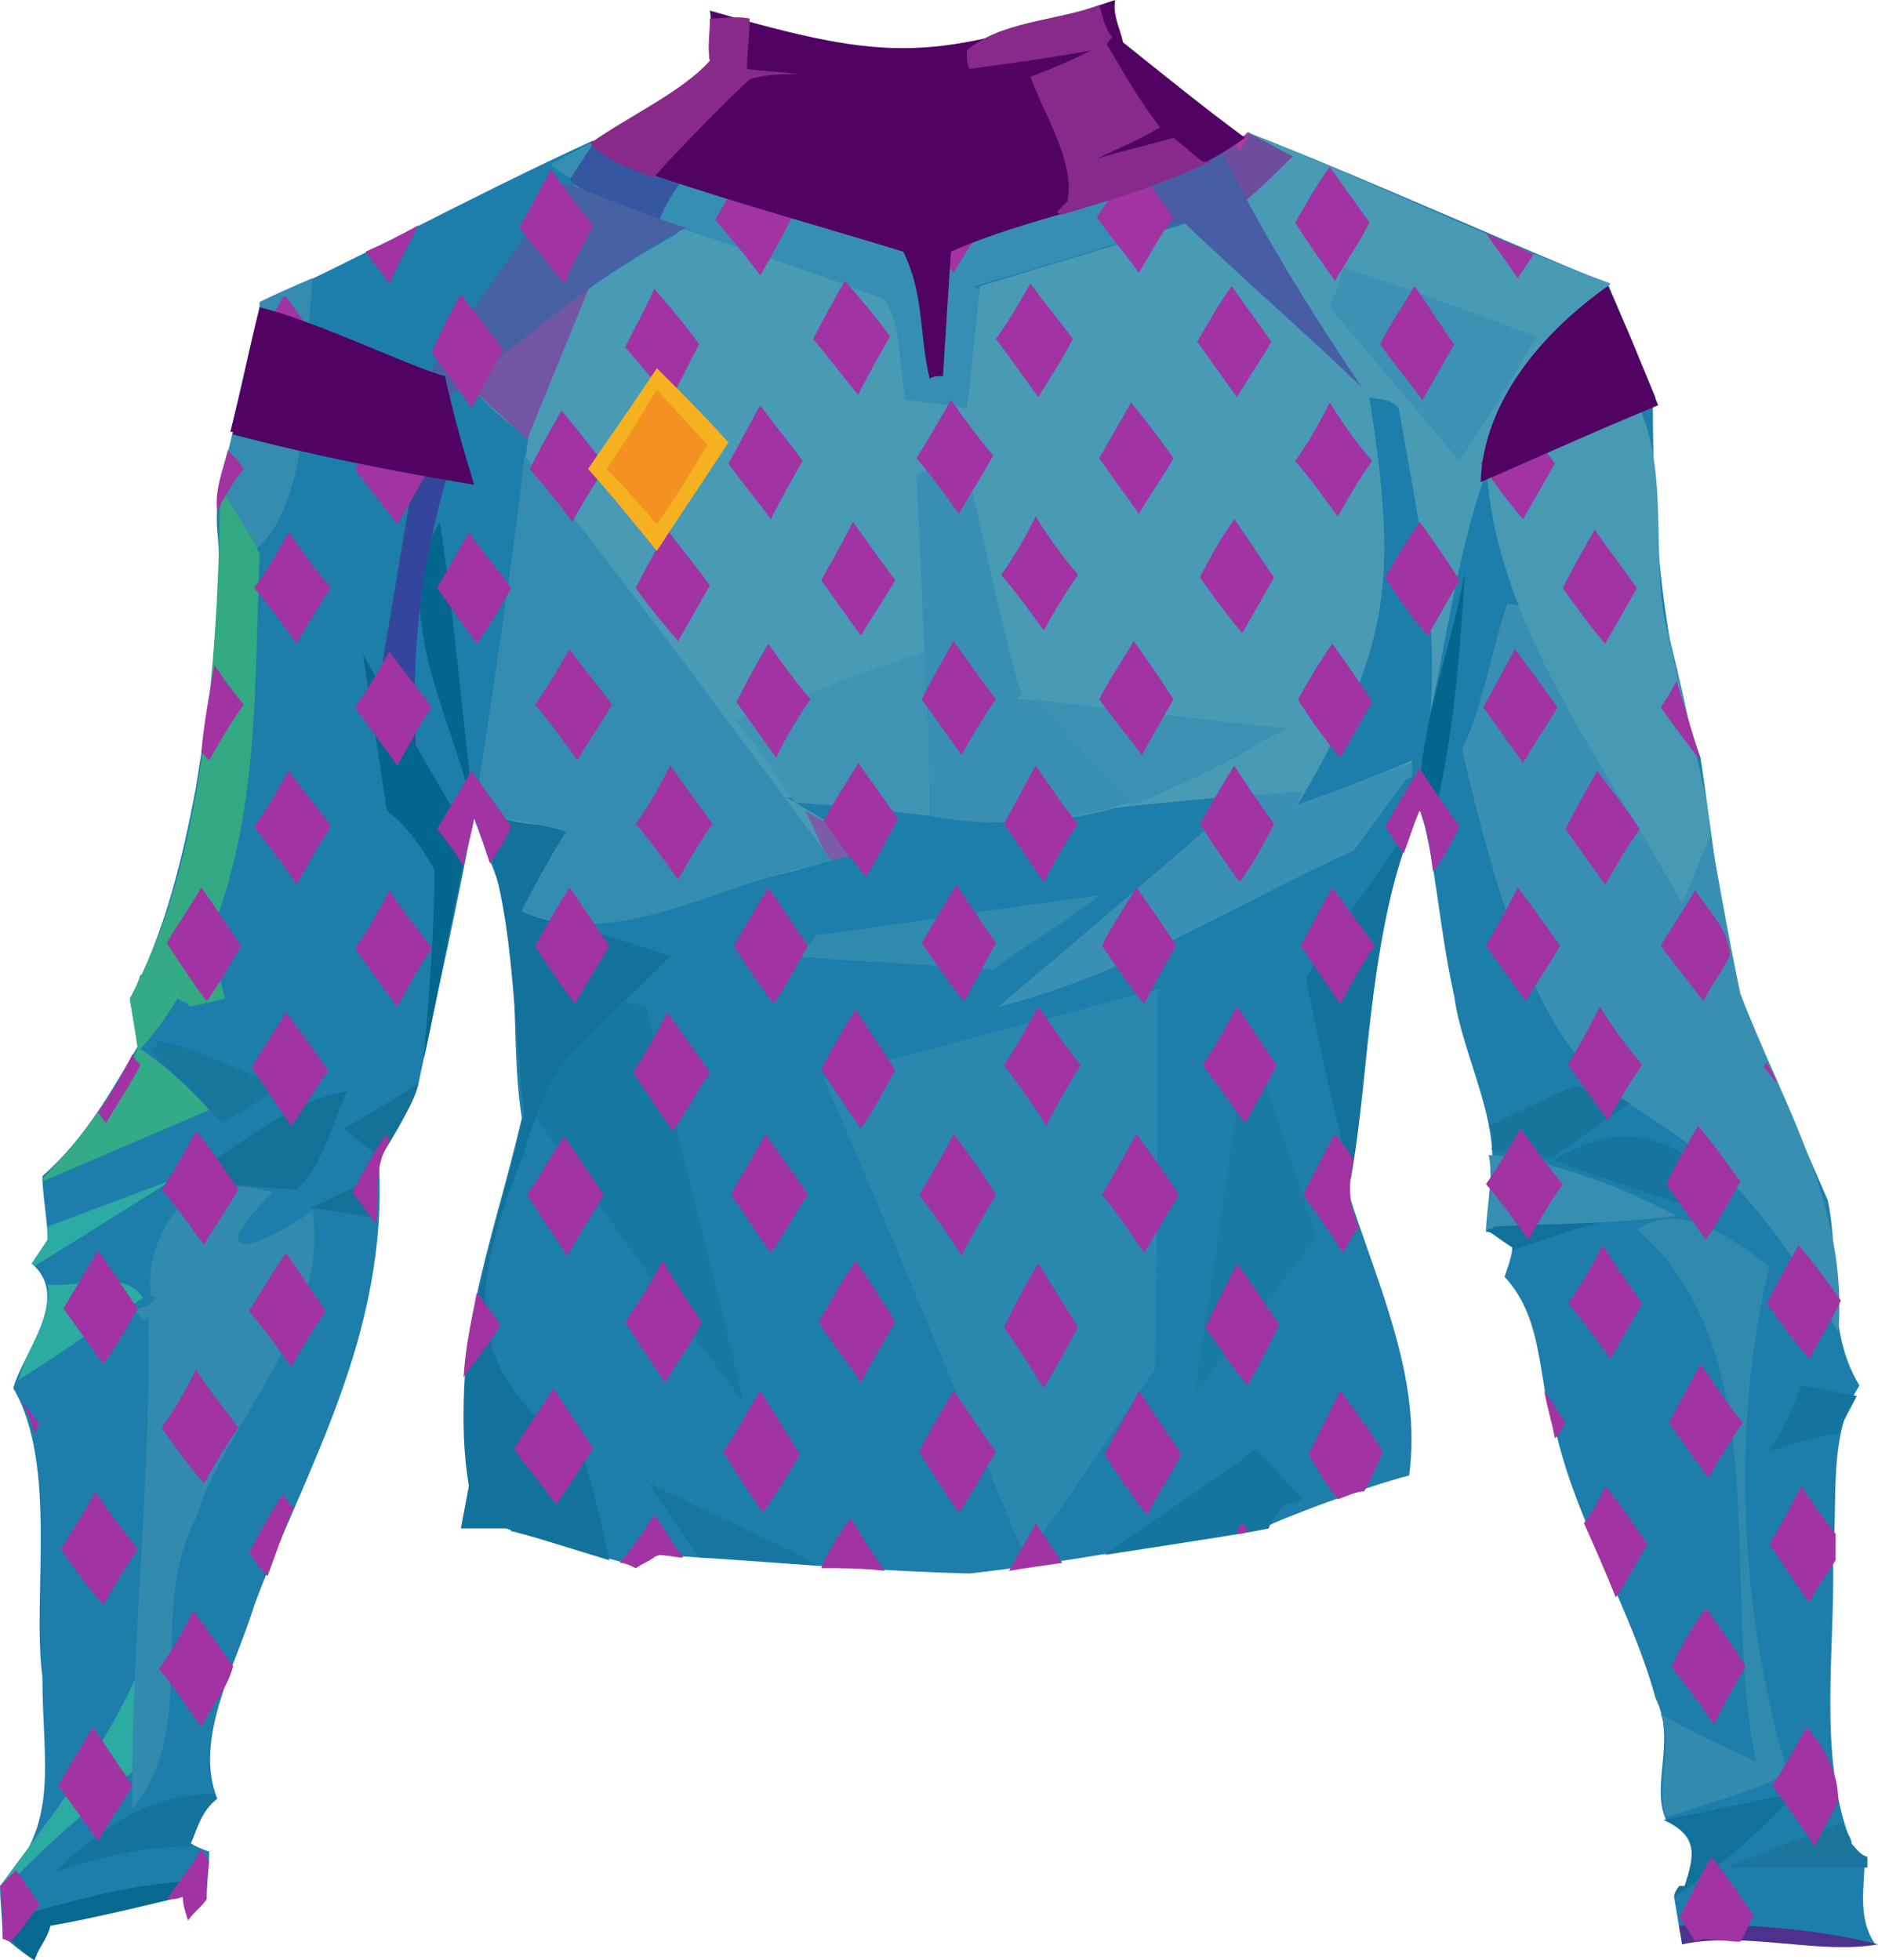 <?xml version="1.0" encoding="UTF-8" standalone="no"?>
<svg
   width="709"
   height="740"
   viewBox="0 0 709 740"
   version="1.1"
   id="svg337"
   sodipodi:docname="cb-layer-0937.svg"
   xmlns:inkscape="http://www.inkscape.org/namespaces/inkscape"
   xmlns:sodipodi="http://sodipodi.sourceforge.net/DTD/sodipodi-0.dtd"
   xmlns="http://www.w3.org/2000/svg"
   xmlns:svg="http://www.w3.org/2000/svg">
  <sodipodi:namedview
     id="namedview339"
     pagecolor="#ffffff"
     bordercolor="#666666"
     borderopacity="1.0"
     inkscape:pageshadow="2"
     inkscape:pageopacity="0.0"
     inkscape:pagecheckerboard="0" />
  <defs
     id="defs2" />
  <g
     id="id-78739">
    <path
       d="m 708,734 c -21,2 -47,-2 -68,-4 -1,2 -3,3 -5,4 -1,-6 -2,-12 -3,-18 1,-1 1,-3 2,-4 1,0 1,0 2,0 4,-12 5,-19 -7,-25 -6,-13 4,-30 -4,-46 -9,-33 -29,-65 -37,-98 -8,-19 -4,-44 -20,-61 1,-3 3,-8 3,-12 -3,-1 -7,-5 -10,-5 1,-6 1,-16 2,-21 3,-22 -11,-46 -14,-68 -6,-27 -7,-52 -13,-71 -19,42 -19,100 -27,145 11,35 28,70 23,107 -16,4 -53,18 -55,20 -35,5 -75,13 -111,17 -39,-1 -83,-5 -117,-7 -3,1 -6,3 -9,4 -13,-3 -31,-9 -47,-13 -4,-5 -5,-10 -8,-15 -3,-1 -5,-1 -7,-3 -10,-49 8,-90 19,-138 -5,-31 1,-67 -12,-97 0,0 0,0 0,0 -2,-6 -5,-12 -6,-18 -5,29 -15,73 -21,102 -2,8 -10,21 -15,29 4,66 -28,117 -47,168 -7,23 -23,50 -14,73 -7,5 -7,10 -10,17 2,1 4,2 7,3 0,6 -1,12 -1,18 -2,2 -5,5 -7,7 -1,-3 -2,-5 -1,-9 -15,4 -35,9 -52,12 -3,4 -3,9 -5,13 -5,-3 -8,-6 -12,-9 0,-6 -1,-13 -1,-19 23,-23 16,-46 16,-79 -4,-30 6,-80 -11,-109 4,-14 22,-34 7,-47 2,-3 4,-6 6,-9 0,-7 -2,-17 -2,-24 16,-14 26,-32 36,-49 -1,-6 -2,-12 -3,-18 13,-24 20,-53 25,-80 5,-32 11,-66 8,-97 -1,-15 3,-24 6,-37 0,0 0,0 -1,0 4,-16 8,-34 12,-49 36,-16 77,-39 125,-61 0,2 2,2 3,4 12,-10 228,-19 243,-5 0,0 1,-1 1,-2 39,15 92,39 136,57 2,5 13,31 18,43 0,2 0,2 -1,2 0,44 3,93 18,134 4,27 8,62 14,90 11,26 22,49 34,77 5,23 -1,49 12,70 -12,19 -8,43 -10,64 1,36 -6,76 7,109 1,2 3,4 5,5 0,11 -3,23 4,33 z"
       fill="#1d7eab"
       id="id-78740" />
    <path
       d="m 709,734 c -22,4 -50,-5 -74,0 0,-3 -1,-5 -1,-7 25,-1 51,1 75,7 z"
       fill="#4e308f"
       id="path5" />
    <path
       d="m 678,677 c -13,14 -30,29 -46,39 0,-1 1,-3 2,-4 1,0 1,0 2,0 4,-12 5,-19 -8,-25 17,-3 33,-7 50,-10 z"
       fill="#12719a"
       id="path7" />
    <path
       d="m 705,705 c -18,0 -35,0 -53,0 15,-6 29,-12 44,-17 0,3 3,5 3,8 2,2 3,4 6,5 0,1 0,2 0,4 z"
       fill="#1b759c"
       id="path9" />
    <path
       d="m 674,670 c -14,7 -30,11 -45,16 -4,-12 3,-26 -2,-39 13,8 32,16 47,23 z"
       fill="#328baf"
       id="path11" />
    <path
       d="m 676,673 c -19,-61 -23,-133 -8,-195 -14,-10 -32,-25 -50,-14 54,47 31,136 45,201 4,3 9,4 13,8 z"
       fill="#308aae"
       id="path13" />
    <path
       d="m 701,527 c -2,4 -5,9 -7,14 -9,2 -18,4 -26,7 5,-8 9,-16 12,-25 7,1 14,3 21,4 z"
       fill="#14749e"
       id="path15" />
    <path
       d="m 571,472 c 0,0 0,-1 0,-1 -3,-2 -6,-4 -10,-7 0,0 1,-1 1,-1 14,-1 29,-2 44,-2 -12,3 -23,7 -35,11 z"
       fill="#12719b"
       id="path17" />
    <path
       d="m 633,459 c -23,3 -47,3 -69,4 0,1 -1,1 -2,1 -1,1 -1,1 -1,1 0,-8 3,-20 1,-29 24,2 48,11 71,23 z"
       fill="#368eb1"
       id="path19" />
    <path
       d="m 587,438 c 27,-17 45,-8 67,12 -4,2 -8,5 -12,7 -18,-6 -37,-12 -55,-19 z"
       fill="#15759e"
       id="path21" />
    <path
       d="m 616,416 c -10,7 -20,14 -30,21 -7,-1 -15,-2 -23,-3 1,-3 1,-6 -1,-9 11,-5 21,-10 32,-15 7,2 14,4 22,6 z"
       fill="#17759c"
       id="path23" />
    <path
       d="M 694,503 C 622,374 595,469 552,283 c 8,-17 11,-37 17,-55 20,2 40,6 60,8 12,45 18,91 28,139 16,42 41,81 37,128 z"
       fill="#398fb2"
       id="path25" />
    <path
       d="m 646,315 c -4,8 -7,18 -11,26 -29,-53 -71,-105 -74,-167 19,-7 37,-18 55,-26 16,28 6,63 14,93 5,25 13,49 16,74 z"
       fill="#4899b4"
       id="path27" />
    <path
       d="m 553,216 c -2,35 -5,70 -14,101 0,-4 -2,-7 -3,-12 0,0 0,0 0,0 -1,-29 12,-60 17,-89 z"
       fill="#04668d"
       id="path29" />
    <path
       d="m 492,566 c -2,1 -5,1 -7,2 -2,3 -5,5 -6,9 -9,2 -43,7 -62,10 19,-14 39,-26 57,-40 6,6 12,13 18,19 z"
       fill="#1476a0"
       id="path31" />
    <path
       d="m 451,526 c 16,-20 31,-39 46,-59 -9,-26 -17,-52 -26,-78 -6,45 -13,91 -20,137 z"
       fill="#197aa5"
       id="path33" />
    <path
       d="m 387,588 c 17,-23 33,-47 49,-71 1,-47 1,-95 1,-142 1,-1 2,-2 2,-2 -42,11 -85,22 -128,34 26,60 51,121 76,181 z"
       fill="#2a88af"
       id="path35" />
    <path
       d="m 264,588 c -7,-10 -13,-19 -19,-28 21,10 43,20 64,31 -15,-1 -30,-3 -45,-3 z"
       fill="#1675a1"
       id="path37" />
    <path
       d="m 220,549 c 4,13 7,26 10,40 -13,-4 -26,-8 -39,-12 h -17 l 3,-16 c -8,-49 10,-94 21,-141 -5,-37 -3,-77 -18,-112 11,1 23,3 34,5 -6,10 -11,20 -17,30 19,6 38,12 56,18 -24,25 -46,39 -55,74 -19,47 -27,81 22,114 z"
       fill="#12729b"
       id="path39" />
    <path
       d="m 236,378 c 2,1 5,1 8,2 12,50 25,100 37,150 -26,-35 -52,-71 -78,-107 3,-20 19,-31 33,-45 z"
       fill="#1778a4"
       id="path41" />
    <path
       d="m 535,308 c -19,44 -17,91 -25,137 -6,-25 -12,-50 -17,-76 13,-20 28,-40 42,-61 z"
       fill="#13729b"
       id="path43" />
    <path
       d="m 299,361 c 3,-2 7,-4 9,-8 11,-1 76,-11 107,-15 -12,10 -27,18 -40,28 -25,-2 -51,-3 -76,-5 z"
       fill="#318baf"
       id="path45" />
    <path
       d="m 608,107 c -11,17 -34,49 -45,66 -12,31 -16,64 -23,96 3,-37 -5,-76 -12,-115 -4,-4 -7,-3 -11,-4 11,71 8,95 -29,157 15,-9 30,-13 45,-20 0,2 0,4 0,6 -1,1 -2,1 -2,1 -7,9 -13,18 -20,27 -44,20 -86,47 -134,59 31,-26 63,-53 93,-80 -17,2 -33,3 -49,5 -41,12 -82,-1 -124,-4 10,6 21,13 33,19 -19,6 -7,2 -31,9 -29,6 -70,30 -102,15 5,-10 11,-21 17,-30 -10,-5 -26,0 -34,-13 7,-44 15,-101 20,-140 -3,6 2,7 -4,2 -6,-5 -15,-12 -19,-19 28,-24 49,-39 79,-56 -2,-2 -5,-4 -8,-5 30,10 60,20 90,31 2,12 4,25 6,37 7,1 14,1 21,2 2,-15 3,-30 5,-45 26,-8 53,-16 79,-24 22,21 43,41 65,62 -19,-22 -31,-48 -44,-72 7,-4 12,-10 18,-15 -6,-3 -11,-6 -17,-9 0,0 0,0 0,0 46,18 93,41 137,57 z"
       fill="#499ab5"
       id="path47" />
    <path
       d="m 484,275 c -39,26 -85,42 -133,33 -1,-43 -3,-86 -5,-129 7,-2 12,-5 19,-2 6,24 14,64 20,83 2,9 2,-2 -1,4 10,0 72,8 100,11 z"
       fill="#398fb2"
       id="path49" />
    <path
       d="m 486,275 c -20,9 -39,22 -59,29 -12,-13 -25,-27 -37,-40 32,4 64,8 96,11 z"
       fill="#3c91b2"
       id="path51" />
    <path
       d="m 533,288 c 0,2 0,4 0,5 -1,1 -2,1 -2,1 -7,9 -13,18 -20,27 -44,20 -86,47 -134,59 31,-26 62,-53 94,-80 7,0 14,-1 21,-1 -1,2 -2,4 -3,5 15,-5 29,-11 44,-16 z"
       fill="#3990b2"
       id="path53" />
    <path
       d="m 223,107 c -8,20 -16,39 -24,59 -8,-8 -16,-14 -23,-22 14,-11 40,-32 47,-37 z"
       fill="#7255a3"
       id="path55" />
    <path
       d="m 278,272 c 24,-9 47,-18 71,-26 1,20 2,41 2,62 -17,-2 -34,-4 -51,-5 -7,-11 -14,-21 -22,-31 z"
       fill="#3f94b4"
       id="path57" />
    <path
       d="m 330,321 c -6,1 -12,3 -17,4 -3,-6 -6,-13 -9,-19 9,5 17,10 26,15 z"
       fill="#7a5da7"
       id="path59" />
    <path
       d="m 314,325 c -12,3 18,-5 -8,2 -35,7 -73,32 -109,17 5,-10 11,-20 17,-30 -10,-3 -23,-5 -35,-7 7,-45 14,-90 19,-135 40,50 78,102 116,153 z"
       fill="#348db0"
       id="path61" />
    <path
       d="m 551,174 c 10,-15 20,-31 29,-47 -24,-9 -48,-18 -73,-26 -1,5 -3,10 -5,15 16,19 33,39 49,58 z"
       fill="#3d91b2"
       id="path63" />
    <path
       d="m 488,59 c -6,6 -12,12 -18,17 -3,-6 -6,-12 -9,-18 3,-3 7,-5 10,-8 4,2 11,6 17,9 z"
       fill="#6e4d9f"
       id="path65" />
    <path
       d="m 429,69 c 11,-4 22,-7 32,-12 15,30 34,61 53,89 -22,-21 -45,-41 -67,-62 -3,1 -6,2 -8,3 -3,-6 -6,-12 -10,-18 z"
       fill="#475ea4"
       id="path67" />
    <path
       d="m 368,108 c 1,1 1,1 2,1 -2,15 -3,30 -5,45 -7,-1 -15,-2 -23,-3 -3,-13 -1,-26 -8,-38 -40,-15 -81,-28 -118,-42 5,-2 -6,-6 -8,-9 5,-3 10,-5 15,-8 2,1 7,3 7,6 85,21 113,43 204,8 1,6 4,12 6,18 -24,8 -48,15 -72,22 z"
       fill="#368fb2"
       id="path69" />
    <path
       d="m 258,67 c -3,5 -7,10 -9,16 -10,-4 -25,-7 -34,-15 3,-5 6,-9 9,-14 3,2 6,5 8,7 8,0 17,3 26,6 z"
       fill="#3557a1"
       id="path71" />
    <path
       d="m 113,171 c -3,17 -8,29 -16,36 -5,-8 -10,-16 -14,-25 2,-6 4,-14 5,-20 0,1 0,1 0,1 2,-16 10,-34 10,-49 6,-3 13,-6 20,-9 z"
       fill="#368cae"
       id="path73" />
    <path
       d="m 147,166 c 18,-33 43,-65 66,-97 14,5 30,12 46,17 -41,21 -75,56 -112,80 z"
       fill="#4761a5"
       id="path75" />
    <path
       d="m 166,197 c 6,38 9,81 14,116 -6,-38 -35,-80 -14,-116 z"
       fill="#04668d"
       id="path77" />
    <path
       d="m 157,175 c 4,2 8,3 12,4 -10,34 -14,68 -12,103 -5,-6 -10,-12 -15,-18 5,-29 10,-59 15,-89 z"
       fill="#33469c"
       id="path79" />
    <path
       d="m 137,247 c 13,23 27,46 40,69 -6,28 -11,56 -17,84 2,-25 4,-49 4,-72 -5,-8 -10,-16 -18,-22 -3,-20 -6,-40 -9,-59 z"
       fill="#04668d"
       id="path81" />
    <path
       d="m 158,409 c -2,9 -10,19 -14,28 -5,-3 -9,-7 -14,-11 10,-6 19,-11 28,-17 z"
       fill="#157097"
       id="path83" />
    <path
       d="m 142,460 c -9,-2 -17,-3 -25,-4 9,-4 17,-8 26,-12 -1,5 -1,10 -1,16 z"
       fill="#157097"
       id="path85" />
    <path
       d="m 72,696 c 1,0 1,1 1,1 -18,0 -36,4 -53,10 19,-17 34,-29 61,-30 0,1 0,2 1,2 -6,5 -7,10 -10,17 z"
       fill="#15749e"
       id="path87" />
    <path
       d="m 78,710 c 0,2 0,5 0,7 -2,2 -5,5 -7,7 -1,-3 -1,-6 -2,-8 -17,4 -33,8 -50,11 -1,5 -5,9 -6,13 -4,-3 -7,-6 -11,-9 -1,-2 -1,-4 -1,-6 25,-7 51,-15 77,-15 z"
       fill="#076890"
       id="path89" />
    <path
       d="m 52,667 c -18,16 -36,30 -52,48 0,-1 0,-2 0,-3 19,-26 37,-48 51,-78 1,10 1,22 1,33 z"
       fill="#2caba2"
       id="path91" />
    <path
       d="m 50,683 c 26,-33 5,-73 24,-110 12,-38 50,-71 44,-116 -19,14 -44,22 -15,-7 -9,-2 -17,-3 -26,-3 -14,10 -22,26 -20,42 1,0 2,1 2,1 -2,2 -4,4 -8,4 6,12 5,-7 5,10 1,54 -7,125 -6,179 z"
       fill="#328baf"
       id="path93" />
    <path
       d="m 69,445 c 21,-11 38,-29 62,-33 -6,13 -9,28 -19,37 -15,-1 -29,-2 -43,-4 z"
       fill="#137197"
       id="path95" />
    <path
       d="m 84,424 c 8,-5 15,-9 23,-14 -16,-5 -31,-14 -47,-17 -1,1 -2,3 -3,4 9,9 18,18 27,27 z"
       fill="#18779d"
       id="path97" />
    <path
       d="m 7,521 c 3,-12 13,-23 11,-36 12,1 29,-6 36,5 -16,10 -31,21 -47,31 z"
       fill="#2caba1"
       id="path99" />
    <path
       d="m 66,445 c -18,11 -35,22 -53,33 0,0 -1,-1 -1,-1 2,-3 4,-6 6,-9 0,-2 0,-3 0,-5 16,-6 32,-12 48,-18 z"
       fill="#2caaa5"
       id="path101" />
    <path
       d="m 79,419 c -21,9 -42,18 -63,27 0,0 0,0 0,-1 14,-14 26,-31 36,-49 -1,-7 -2,-13 -3,-19 2,-3 3,-6 4,-9 7,-1 14,-2 20,-4 -4,11 -11,22 -20,32 9,6 18,14 26,23 z"
       fill="#33ab88"
       id="path103" />
    <path
       d="m 98,209 c -2,50 0,99 -19,145 2,8 4,15 6,23 -4,1 -9,2 -13,3 -1,-1 -3,-2 -5,-3 2,-4 4,-8 6,-12 -7,1 -13,2 -20,4 26,-52 30,-138 30,-187 4,10 11,18 15,27 z"
       fill="#33a984"
       id="path105" />
    <g
       transform="translate(0,60)"
       fill="#a133a3"
       id="id-78792">
      <path
         d="m 694,620 c -3,6 -6,11 -9,17 -5,-8 -10,-15 -16,-23 5,-7 9,-15 13,-22 7,8 12,17 12,28 z"
         id="path107" />
      <path
         d="m 662,663 c -2,4 -3,7 -5,10 -5,0 -9,-1 -14,-1 -1,0 -2,1 -3,1 -2,-3 -4,-7 -6,-9 3,-6 8,-16 12,-23 6,7 11,15 16,22 z"
         id="path109" />
      <path
         d="m 631,569 c 4,-8 8,-15 13,-22 5,7 10,14 15,22 -4,7 -8,14 -12,22 -5,-8 -11,-15 -16,-22 z"
         id="path111" />
      <path
         d="m 693,527 c 0,1 0,1 0,2 -3,5 -7,10 -10,16 -5,-7 -10,-15 -15,-22 4,-7 8,-14 12,-22 4,6 8,12 13,18 0,2 0,5 0,8 z"
         id="path113" />
      <path
         d="m 622,523 c -4,6 -7,13 -12,20 -4,-10 -8,-19 -12,-28 3,-4 6,-9 8,-14 6,7 11,15 16,22 z"
         id="path115" />
      <path
         d="m 630,477 c 4,-7 8,-15 12,-22 5,7 10,15 16,22 -5,7 -9,14 -13,21 -5,-7 -10,-14 -15,-21 z"
         id="path117" />
      <path
         d="m 591,477 c -1,2 -2,4 -4,6 -1,-6 -3,-12 -4,-18 3,4 5,8 8,12 z"
         id="path119" />
      <path
         d="m 592,432 c 5,-7 9,-14 13,-22 5,8 10,15 15,22 -4,7 -8,14 -12,21 -5,-7 -10,-14 -16,-21 z"
         id="path121" />
      <path
         d="m 667,432 c 4,-8 8,-15 12,-22 6,7 11,14 16,21 -4,8 -8,15 -12,22 -6,-7 -11,-14 -16,-21 z"
         id="path123" />
      <path
         d="m 561,387 c 5,-7 9,-14 13,-21 5,7 10,14 16,21 -5,7 -9,14 -13,21 -5,-7 -10,-14 -16,-21 z"
         id="path125" />
      <path
         d="m 592,342 c 4,-7 8,-14 12,-22 5,8 10,15 16,22 -5,7 -9,14 -13,21 -5,-7 -10,-14 -15,-21 z"
         id="path127" />
      <path
         d="m 629,387 c 4,-8 8,-15 12,-22 6,7 11,14 16,21 -4,7 -8,15 -13,22 -5,-7 -10,-14 -15,-21 z"
         id="path129" />
      <path
         d="m 671,349 c -2,-2 -3,-4 -5,-6 0,-1 1,-2 1,-2 1,2 3,5 4,8 z"
         id="path131" />
      <path
         d="m 653,301 c -3,6 -7,11 -10,17 -5,-7 -11,-14 -16,-21 4,-7 9,-14 13,-21 5,8 13,15 13,25 z"
         id="path133" />
      <path
         d="m 561,297 c 4,-7 8,-14 12,-22 6,8 11,15 16,22 -4,7 -9,14 -13,21 -5,-7 -10,-14 -15,-21 z"
         id="path135" />
      <path
         d="m 591,253 c 4,-8 8,-15 12,-22 5,7 11,14 16,22 -5,7 -9,14 -13,21 -5,-7 -10,-14 -15,-21 z"
         id="path137" />
      <path
         d="m 560,207 c 4,-7 8,-15 12,-22 5,7 11,15 16,22 -4,7 -9,14 -13,21 -5,-7 -10,-14 -15,-21 z"
         id="path139" />
      <path
         d="m 590,162 c 4,-8 8,-15 12,-22 5,7 11,15 16,22 -4,7 -8,14 -12,21 -6,-7 -11,-14 -16,-21 z"
         id="path141" />
      <path
         d="m 642,227 c -5,-6 -10,-13 -15,-20 2,-3 4,-6 6,-10 3,10 6,20 9,30 z"
         id="path143" />
      <path
         d="m 194,487 c 5,-8 10,-15 15,-23 5,8 10,15 15,23 -5,7 -9,14 -14,21 -5,-7 -11,-14 -16,-21 z"
         id="path145" />
      <path
         d="m 189,440 c -4,7 -9,13 -14,20 1,-14 3,-21 5,-32 3,4 6,8 9,12 z"
         id="path147" />
      <path
         d="m 236,439 c 5,-7 10,-15 14,-23 5,8 10,16 15,23 -4,8 -9,15 -14,23 -5,-8 -10,-15 -15,-23 z"
         id="path149" />
      <path
         d="m 147,371 c -6,9 -4,20 -5,31 -3,-4 -6,-8 -9,-12 4,-7 8,-15 13,-22 0,1 1,2 1,3 z"
         id="path151" />
      <path
         d="m 199,391 c 5,-7 9,-15 14,-22 5,7 10,15 15,22 -5,8 -9,15 -14,23 -5,-8 -10,-15 -15,-23 z"
         id="path153" />
      <path
         d="m 239,345 c 5,-8 9,-15 13,-23 5,8 11,15 16,23 -5,7 -9,15 -14,22 -5,-7 -10,-15 -15,-22 z"
         id="path155" />
      <path
         d="m 347,488 c 4,-8 9,-16 13,-23 5,7 10,15 16,23 -5,8 -9,16 -14,23 -5,-7 -10,-15 -15,-23 z"
         id="path157" />
      <path
         d="m 273,488 c 5,-7 9,-15 14,-23 5,8 10,16 15,24 -4,7 -9,15 -14,22 -5,-7 -10,-15 -15,-23 z"
         id="path159" />
      <path
         d="m 309,439 c 5,-8 9,-16 14,-23 5,7 10,15 15,23 -4,7 -9,15 -13,23 -5,-8 -11,-15 -16,-23 z"
         id="path161" />
      <path
         d="m 379,441 c 4,-8 8,-16 13,-24 5,8 10,16 15,24 -4,7 -8,15 -13,23 -5,-8 -10,-16 -15,-23 z"
         id="path163" />
      <path
         d="m 416,391 c 5,-8 9,-16 13,-23 5,7 11,15 16,23 -4,7 -9,15 -13,22 -5,-7 -10,-15 -16,-22 z"
         id="path165" />
      <path
         d="m 417,489 c 4,-8 9,-16 13,-24 5,8 11,16 16,24 -4,8 -9,15 -13,23 -6,-8 -11,-15 -16,-23 z"
         id="path167" />
      <path
         d="m 276,391 c 4,-8 9,-15 13,-23 5,8 11,15 16,23 -5,7 -9,15 -14,22 -5,-7 -10,-15 -15,-22 z"
         id="path169" />
      <path
         d="m 310,344 c 4,-8 8,-15 13,-23 5,8 10,15 15,23 -4,7 -8,15 -13,22 -5,-7 -10,-15 -15,-22 z"
         id="path171" />
      <path
         d="m 347,391 c 5,-8 9,-15 13,-23 6,8 11,15 16,23 -4,7 -9,15 -13,23 -5,-8 -10,-15 -16,-23 z"
         id="path173" />
      <path
         d="m 379,342 c 5,-7 9,-15 13,-22 5,7 10,15 16,22 -5,8 -9,15 -13,23 -5,-8 -10,-15 -16,-23 z"
         id="path175" />
      <path
         d="m 455,441 c 4,-8 8,-16 12,-24 6,8 11,16 16,23 -4,8 -8,16 -12,23 -6,-7 -11,-15 -16,-22 z"
         id="path177" />
      <path
         d="m 258,528 c -3,0 -6,-1 -10,-1 -2,2 -5,3 -8,5 -2,-1 -4,-2 -6,-2 5,-6 9,-12 13,-18 4,5 7,11 11,16 z"
         id="path179" />
      <path
         d="m 334,533 c -8,-1 -16,-1 -24,-1 3,-7 7,-13 11,-19 4,6 8,13 13,20 z"
         id="path181" />
      <path
         d="m 401,530 c -7,1 -14,2 -20,3 3,-6 7,-12 10,-18 3,5 7,10 10,15 z"
         id="path183" />
      <path
         d="m 471,518 c -1,1 -3,1 -4,1 0,-1 1,-3 2,-4 1,1 2,2 2,3 z"
         id="path185" />
      <path
         d="m 513,403 c -2,3 -4,6 -6,10 -5,-8 -10,-15 -15,-22 4,-8 8,-16 12,-23 2,3 5,6 7,10 -2,9 -2,17 2,25 z"
         id="path187" />
      <path
         d="m 522,488 c -2,5 -4,10 -7,15 -3,0 -7,2 -10,3 -4,-5 -8,-12 -11,-17 4,-8 8,-16 12,-24 6,8 11,15 16,23 z"
         id="path189" />
      <path
         d="m 454,342 c 5,-7 9,-15 13,-22 5,7 10,15 15,22 -4,8 -8,15 -12,22 -5,-7 -10,-14 -16,-22 z"
         id="path191" />
      <path
         d="m 202,297 c 4,-7 8,-14 13,-22 5,7 10,15 15,22 -4,7 -9,15 -13,22 -5,-7 -10,-14 -15,-22 z"
         id="path193" />
      <path
         d="m 134,298 c 5,-7 9,-14 13,-22 5,8 11,15 16,22 -5,7 -9,15 -13,22 -6,-8 -11,-15 -16,-22 z"
         id="path195" />
      <path
         d="m 193,252 c -2,5 -5,9 -8,14 -2,-6 -4,-12 -6,-17 -1,6 -3,12 -4,18 -3,-5 -6,-9 -10,-14 4,-7 9,-15 13,-22 5,7 10,14 15,21 z"
         id="path197" />
      <path
         d="m 240,251 c 5,-7 9,-14 13,-22 5,7 11,15 16,22 -5,7 -9,14 -13,21 -5,-7 -10,-14 -16,-21 z"
         id="path199" />
      <path
         d="m 134,207 c 5,-7 9,-14 13,-21 5,7 11,14 16,21 -5,7 -9,15 -13,22 -5,-7 -11,-15 -16,-22 z"
         id="path201" />
      <path
         d="m 165,162 c 4,-7 8,-14 12,-21 5,7 11,14 16,21 -4,7 -8,14 -13,21 -5,-7 -10,-14 -15,-21 z"
         id="path203" />
      <path
         d="m 202,206 c 5,-7 9,-14 13,-21 5,7 11,14 16,21 -4,7 -9,14 -13,21 -5,-7 -10,-14 -16,-21 z"
         id="path205" />
      <path
         d="m 240,162 c 4,-8 8,-15 12,-22 5,7 11,14 16,21 -4,7 -8,14 -12,21 -6,-7 -11,-13 -16,-20 z"
         id="path207" />
      <path
         d="m 348,296 c 4,-7 9,-15 13,-22 5,7 10,15 15,22 -4,7 -8,15 -12,22 -6,-7 -11,-15 -16,-22 z"
         id="path209" />
      <path
         d="m 277,297 c 4,-7 9,-15 13,-22 5,7 10,15 15,22 -4,7 -8,15 -13,22 -5,-7 -10,-14 -15,-22 z"
         id="path211" />
      <path
         d="m 311,250 c 4,-8 9,-15 13,-22 5,7 10,14 15,21 -4,8 -8,15 -12,22 -6,-7 -11,-14 -16,-21 z"
         id="path213" />
      <path
         d="m 379,251 c 4,-7 8,-15 12,-22 5,7 10,15 16,22 -5,7 -9,15 -13,22 -5,-7 -10,-15 -15,-22 z"
         id="path215" />
      <path
         d="m 415,204 c 4,-8 9,-15 13,-22 5,7 10,14 15,22 -4,7 -8,14 -12,21 -5,-7 -11,-14 -16,-21 z"
         id="path217" />
      <path
         d="m 416,297 c 4,-8 9,-15 13,-22 5,7 10,14 15,22 -4,7 -8,14 -12,22 -6,-7 -11,-15 -16,-22 z"
         id="path219" />
      <path
         d="m 278,205 c 4,-8 8,-15 12,-22 5,7 10,14 16,21 -5,7 -9,14 -13,22 -5,-7 -10,-14 -15,-21 z"
         id="path221" />
      <path
         d="m 310,159 c 4,-7 8,-14 12,-22 5,7 10,14 16,22 -4,7 -9,14 -13,21 -5,-7 -10,-14 -15,-21 z"
         id="path223" />
      <path
         d="m 348,204 c 4,-8 8,-15 12,-22 5,7 10,14 16,22 -5,7 -9,14 -13,21 -5,-7 -10,-14 -15,-21 z"
         id="path225" />
      <path
         d="m 378,157 c 5,-7 9,-14 13,-22 5,8 10,15 16,22 -5,7 -9,14 -13,21 -5,-7 -10,-14 -16,-21 z"
         id="path227" />
      <path
         d="m 453,251 c 4,-7 8,-14 13,-22 5,8 10,15 15,22 -4,8 -8,15 -13,22 -5,-7 -10,-14 -15,-22 z"
         id="path229" />
      <path
         d="m 490,204 c 4,-7 8,-14 13,-21 5,7 10,14 15,22 -4,7 -8,14 -12,21 -6,-7 -11,-14 -16,-22 z"
         id="path231" />
      <path
         d="m 491,297 c 4,-7 8,-15 12,-22 5,7 11,15 16,22 -5,7 -9,15 -13,22 -5,-7 -10,-15 -15,-22 z"
         id="path233" />
      <path
         d="m 453,158 c 4,-8 8,-15 13,-22 5,7 10,15 15,22 -4,7 -8,14 -12,21 -6,-7 -11,-14 -16,-21 z"
         id="path235" />
      <path
         d="m 200,117 c 4,-8 8,-15 12,-22 6,7 11,14 17,21 -5,7 -9,14 -13,21 -5,-7 -10,-13 -16,-20 z"
         id="path237" />
      <path
         d="m 134,117 c 4,-7 8,-14 12,-21 5,7 11,14 16,21 -4,7 -8,14 -12,21 -5,-7 -11,-14 -16,-21 z"
         id="path239" />
      <path
         d="m 163,73 c 3,-7 7,-15 11,-22 5,7 11,14 16,21 -4,7 -8,15 -12,22 -5,-7 -10,-14 -15,-21 z"
         id="path241" />
      <path
         d="m 236,71 c 4,-8 8,-15 11,-22 6,7 12,14 17,21 -4,7 -7,14 -11,21 -6,-7 -11,-13 -17,-20 z"
         id="path243" />
      <path
         d="m 158,25 c -4,8 -8,15 -11,22 -3,-4 -6,-8 -9,-12 7,-3 13,-6 20,-10 z"
         id="path245" />
      <path
         d="m 61,479 c 5,-7 9,-14 13,-22 5,8 11,15 16,22 -5,7 -9,14 -13,21 -6,-7 -11,-14 -16,-21 z"
         id="path247" />
      <path
         d="m 15,478 c -1,1 -1,2 -2,3 -1,-4 -3,-9 -5,-12 3,3 5,6 7,9 z"
         id="path249" />
      <path
         d="m 61,389 c 5,-7 9,-15 13,-22 6,7 11,15 16,22 -4,7 -9,14 -13,21 -5,-7 -10,-14 -16,-21 z"
         id="path251" />
      <path
         d="m 63,296 c 4,-7 9,-14 13,-21 5,7 10,15 15,22 -4,7 -8,14 -13,21 -5,-7 -10,-14 -15,-22 z"
         id="path253" />
      <path
         d="m 92,206 c -5,7 -9,14 -13,21 -1,-1 -2,-2 -3,-3 1,-11 3,-22 5,-33 3,5 7,10 11,15 z"
         id="path255" />
      <path
         d="m 92,117 c -4,5 -7,10 -10,16 -1,-8 2,-15 4,-23 2,2 4,4 6,7 z"
         id="path257" />
      <path
         d="m 94,435 c 5,-8 9,-15 14,-22 5,7 10,15 15,22 -5,7 -9,14 -13,21 -5,-7 -10,-14 -16,-21 z"
         id="path259" />
      <path
         d="m 95,343 c 4,-7 9,-14 13,-21 5,7 10,14 16,22 -5,7 -9,14 -14,21 -5,-7 -10,-15 -15,-22 z"
         id="path261" />
      <path
         d="m 24,434 c 4,-7 9,-15 13,-22 5,7 10,15 15,22 -4,7 -8,14 -13,21 -5,-7 -10,-14 -15,-21 z"
         id="path263" />
      <path
         d="m 88,569 c -2,8 -8,15 -12,23 -5,-7 -10,-15 -16,-22 5,-7 9,-14 13,-22 5,7 10,14 15,21 z"
         id="path265" />
      <path
         d="m 111,509 c -3,6 -7,18 -10,26 -3,-3 -5,-6 -7,-9 4,-7 8,-15 13,-22 1,2 2,4 4,5 z"
         id="path267" />
      <path
         d="m 23,525 c 4,-7 9,-14 13,-22 5,8 11,15 16,22 -5,7 -9,14 -13,21 -6,-7 -11,-14 -16,-21 z"
         id="path269" />
      <path
         d="m 79,643 c -1,5 -1,9 -1,14 -2,3 -5,5 -7,8 -1,-3 -2,-6 -2,-9 -2,1 -4,1 -6,1 4,-6 9,-12 13,-19 1,2 2,3 3,5 z"
         id="path271" />
      <path
         d="m 15,659 c -4,5 -7,10 -11,14 -1,0 -2,-1 -3,-1 0,-7 0,-14 -1,-20 2,-2 4,-4 6,-6 3,4 6,9 9,13 z"
         id="path273" />
      <path
         d="m 22,614 c 4,-7 9,-15 13,-22 5,7 10,15 15,22 -4,7 -9,14 -13,21 -5,-7 -10,-14 -15,-21 z"
         id="path275" />
      <path
         d="m 53,342 c -4,8 -9,15 -13,22 -1,-1 -2,-3 -3,-4 5,-7 9,-14 13,-22 1,2 2,3 3,4 z"
         id="path277" />
      <path
         d="m 96,252 c 5,-7 9,-14 13,-21 5,7 11,14 16,21 -5,7 -9,15 -13,22 -5,-8 -11,-15 -16,-22 z"
         id="path279" />
      <path
         d="m 96,162 c 5,-7 9,-14 13,-21 5,7 10,14 16,21 -5,7 -9,14 -13,21 -5,-7 -10,-14 -16,-21 z"
         id="path281" />
      <path
         d="m 123,73 c -4,7 -8,14 -12,21 -5,-7 -11,-14 -16,-22 4,-6 8,-13 12,-20 0,0 0,0 1,0 5,7 10,14 15,21 z"
         id="path283" />
      <path
         d="m 196,26 c 4,-7 8,-15 12,-22 5,7 10,14 16,21 -4,8 -8,15 -11,22 -6,-7 -11,-14 -17,-21 z"
         id="path285" />
      <path
         d="m 346,113 c 5,-8 9,-15 13,-22 5,7 10,14 16,21 -4,7 -9,15 -13,22 -5,-7 -10,-14 -16,-21 z"
         id="path287" />
      <path
         d="m 275,115 c 4,-7 8,-15 12,-22 5,7 11,14 16,21 -4,7 -8,14 -12,22 -5,-7 -11,-14 -16,-21 z"
         id="path289" />
      <path
         d="m 307,68 c 4,-8 8,-15 12,-22 6,7 12,14 17,21 -4,7 -8,14 -12,22 -6,-7 -11,-14 -17,-21 z"
         id="path291" />
      <path
         d="m 376,68 c 5,-7 9,-14 13,-21 5,7 11,14 16,21 -4,8 -9,15 -13,22 -5,-7 -10,-14 -16,-22 z"
         id="path293" />
      <path
         d="m 414,22 c 5,-7 9,-14 14,-21 5,7 10,14 15,21 -5,7 -9,14 -13,21 -5,-7 -11,-14 -16,-21 z"
         id="path295" />
      <path
         d="m 415,113 c 4,-7 8,-14 12,-21 6,7 11,14 16,21 -4,7 -9,14 -13,21 -5,-7 -10,-14 -15,-21 z"
         id="path297" />
      <path
         d="m 270,23 c 4,-7 8,-14 12,-22 6,7 11,14 17,21 -4,8 -8,15 -12,22 -5,-7 -11,-14 -17,-21 z"
         id="path299" />
      <path
         d="m 343,22 c 5,-7 9,-15 14,-22 5,7 11,14 16,22 -4,7 -9,14 -13,21 -5,-7 -11,-14 -17,-21 z"
         id="path301" />
      <path
         d="m 452,69 c 4,-7 8,-14 13,-21 5,7 10,14 15,21 -4,7 -9,14 -13,21 -5,-7 -10,-14 -15,-21 z"
         id="path303" />
      <path
         d="m 551,252 c -3,6 -6,12 -10,17 -1,-8 -2,-16 -5,-23 -2,4 -4,11 -6,16 -3,-3 -5,-7 -7,-10 4,-7 8,-14 13,-22 5,8 10,15 15,22 z"
         id="path305" />
      <path
         d="m 523,158 c 4,-7 8,-14 13,-21 5,7 10,14 15,22 -4,7 -8,14 -12,21 -6,-7 -11,-14 -16,-22 z"
         id="path307" />
      <path
         d="m 521,70 c 4,-8 9,-15 13,-22 5,7 10,15 15,22 -4,7 -8,14 -12,21 -5,-7 -11,-14 -16,-21 z"
         id="path309" />
      <path
         d="m 489,24 c 4,-7 8,-14 13,-21 5,7 10,14 15,21 -4,8 -9,15 -13,22 -5,-7 -10,-14 -15,-22 z"
         id="path311" />
      <path
         d="m 489,114 c 5,-7 9,-14 13,-22 5,8 10,15 16,22 -5,7 -9,14 -13,21 -5,-7 -10,-14 -16,-21 z"
         id="path313" />
      <path
         d="m 559,115 c 4,-7 8,-15 12,-22 5,7 11,15 16,22 -4,7 -8,14 -12,21 -6,-7 -11,-14 -16,-21 z"
         id="path315" />
      <path
         d="m 579,36 c -2,3 -4,6 -6,9 -4,-6 -8,-11 -12,-17 6,3 12,5 18,8 z"
         id="path317" />
    </g>
    <path
       d="m 472,50 c -1,2 -3,5 -4,7 -1,-1 -1,-2 -2,-3 1,-1 2,-1 3,-2 0,0 1,0 1,0 0,0 1,-1 1,-2 z"
       fill="#d13293"
       opacity="0.75"
       id="path320" />
    <path
       d="m 470,52 c -31,23 -75,27 -111,43 -1,15 -2,31 -3,47 -2,0 -4,0 -5,1 -4,-16 -2,-32 -10,-48 -36,-11 -76,-22 -106,-33 -1,-2 -6,-4 -6,-7 14,-10 28,-20 39,-32 -1,-7 1,-14 0,-19 69,20 84,19 153,-4 -1,6 2,11 3,16 15,12 31,25 46,36 z"
       fill="#500363"
       id="path322" />
    <path
       d="m 457,61 c -22,10 -36,14 -56,20 -1,0 -2,-1 -2,-1 1,-1 3,-3 4,-4 3,-15 -9,-33 -14,-47 8,-3 15,-6 23,-10 -16,3 -31,5 -46,7 -1,-2 -1,-4 -1,-7 13,-11 33,-11 50,-17 1,3 2,9 5,12 -1,1 -2,2 -2,3 6,10 12,21 20,31 -8,5 -16,8 -24,12 9,-3 19,-5 29,-8 4,3 7,6 11,9 1,0 2,0 3,0 z"
       fill="#872a89"
       id="path324" />
    <path
       d="m 301,28 c -6,0 -12,0 -18,2 -10,9 -35,35 -36,37 -16,-5 -23,-11 -24,-13 14,-10 34,-19 45,-31 -1,-5 0,-10 0,-16 5,0 10,-1 15,0 0,7 -1,13 -1,19 6,1 13,1 19,2 z"
       fill="#872a89"
       id="path326" />
    <path
       d="m 559,182 c 1,-31 24,-57 48,-74 7,15 13,30 19,45 -22,9 -44,19 -67,29 z"
       fill="#500363"
       id="path328" />
    <path
       d="m 179,183 c -30,-5 -61,-11 -91,-19 0,0 0,-1 0,-1 0,0 0,0 -1,0 4,-16 7,-31 11,-47 21,5 58,23 70,26 3,14 7,28 11,41 z"
       fill="#500363"
       id="path330" />
    <path
       d="m 248,208 c 9,-14 18,-27 27,-41 -9,-10 -18,-19 -27,-28 -8,12 -17,25 -26,38 9,10 17,20 26,31 z"
       fill="#f5b11f"
       id="path332" />
    <path
       d="m 248,198 c 7,-10 13,-20 19,-30 -6,-7 -13,-14 -19,-21 -6,10 -12,20 -19,30 7,7 13,14 19,21 z"
       fill="#f39220"
       id="path334" />
  </g>
</svg>
